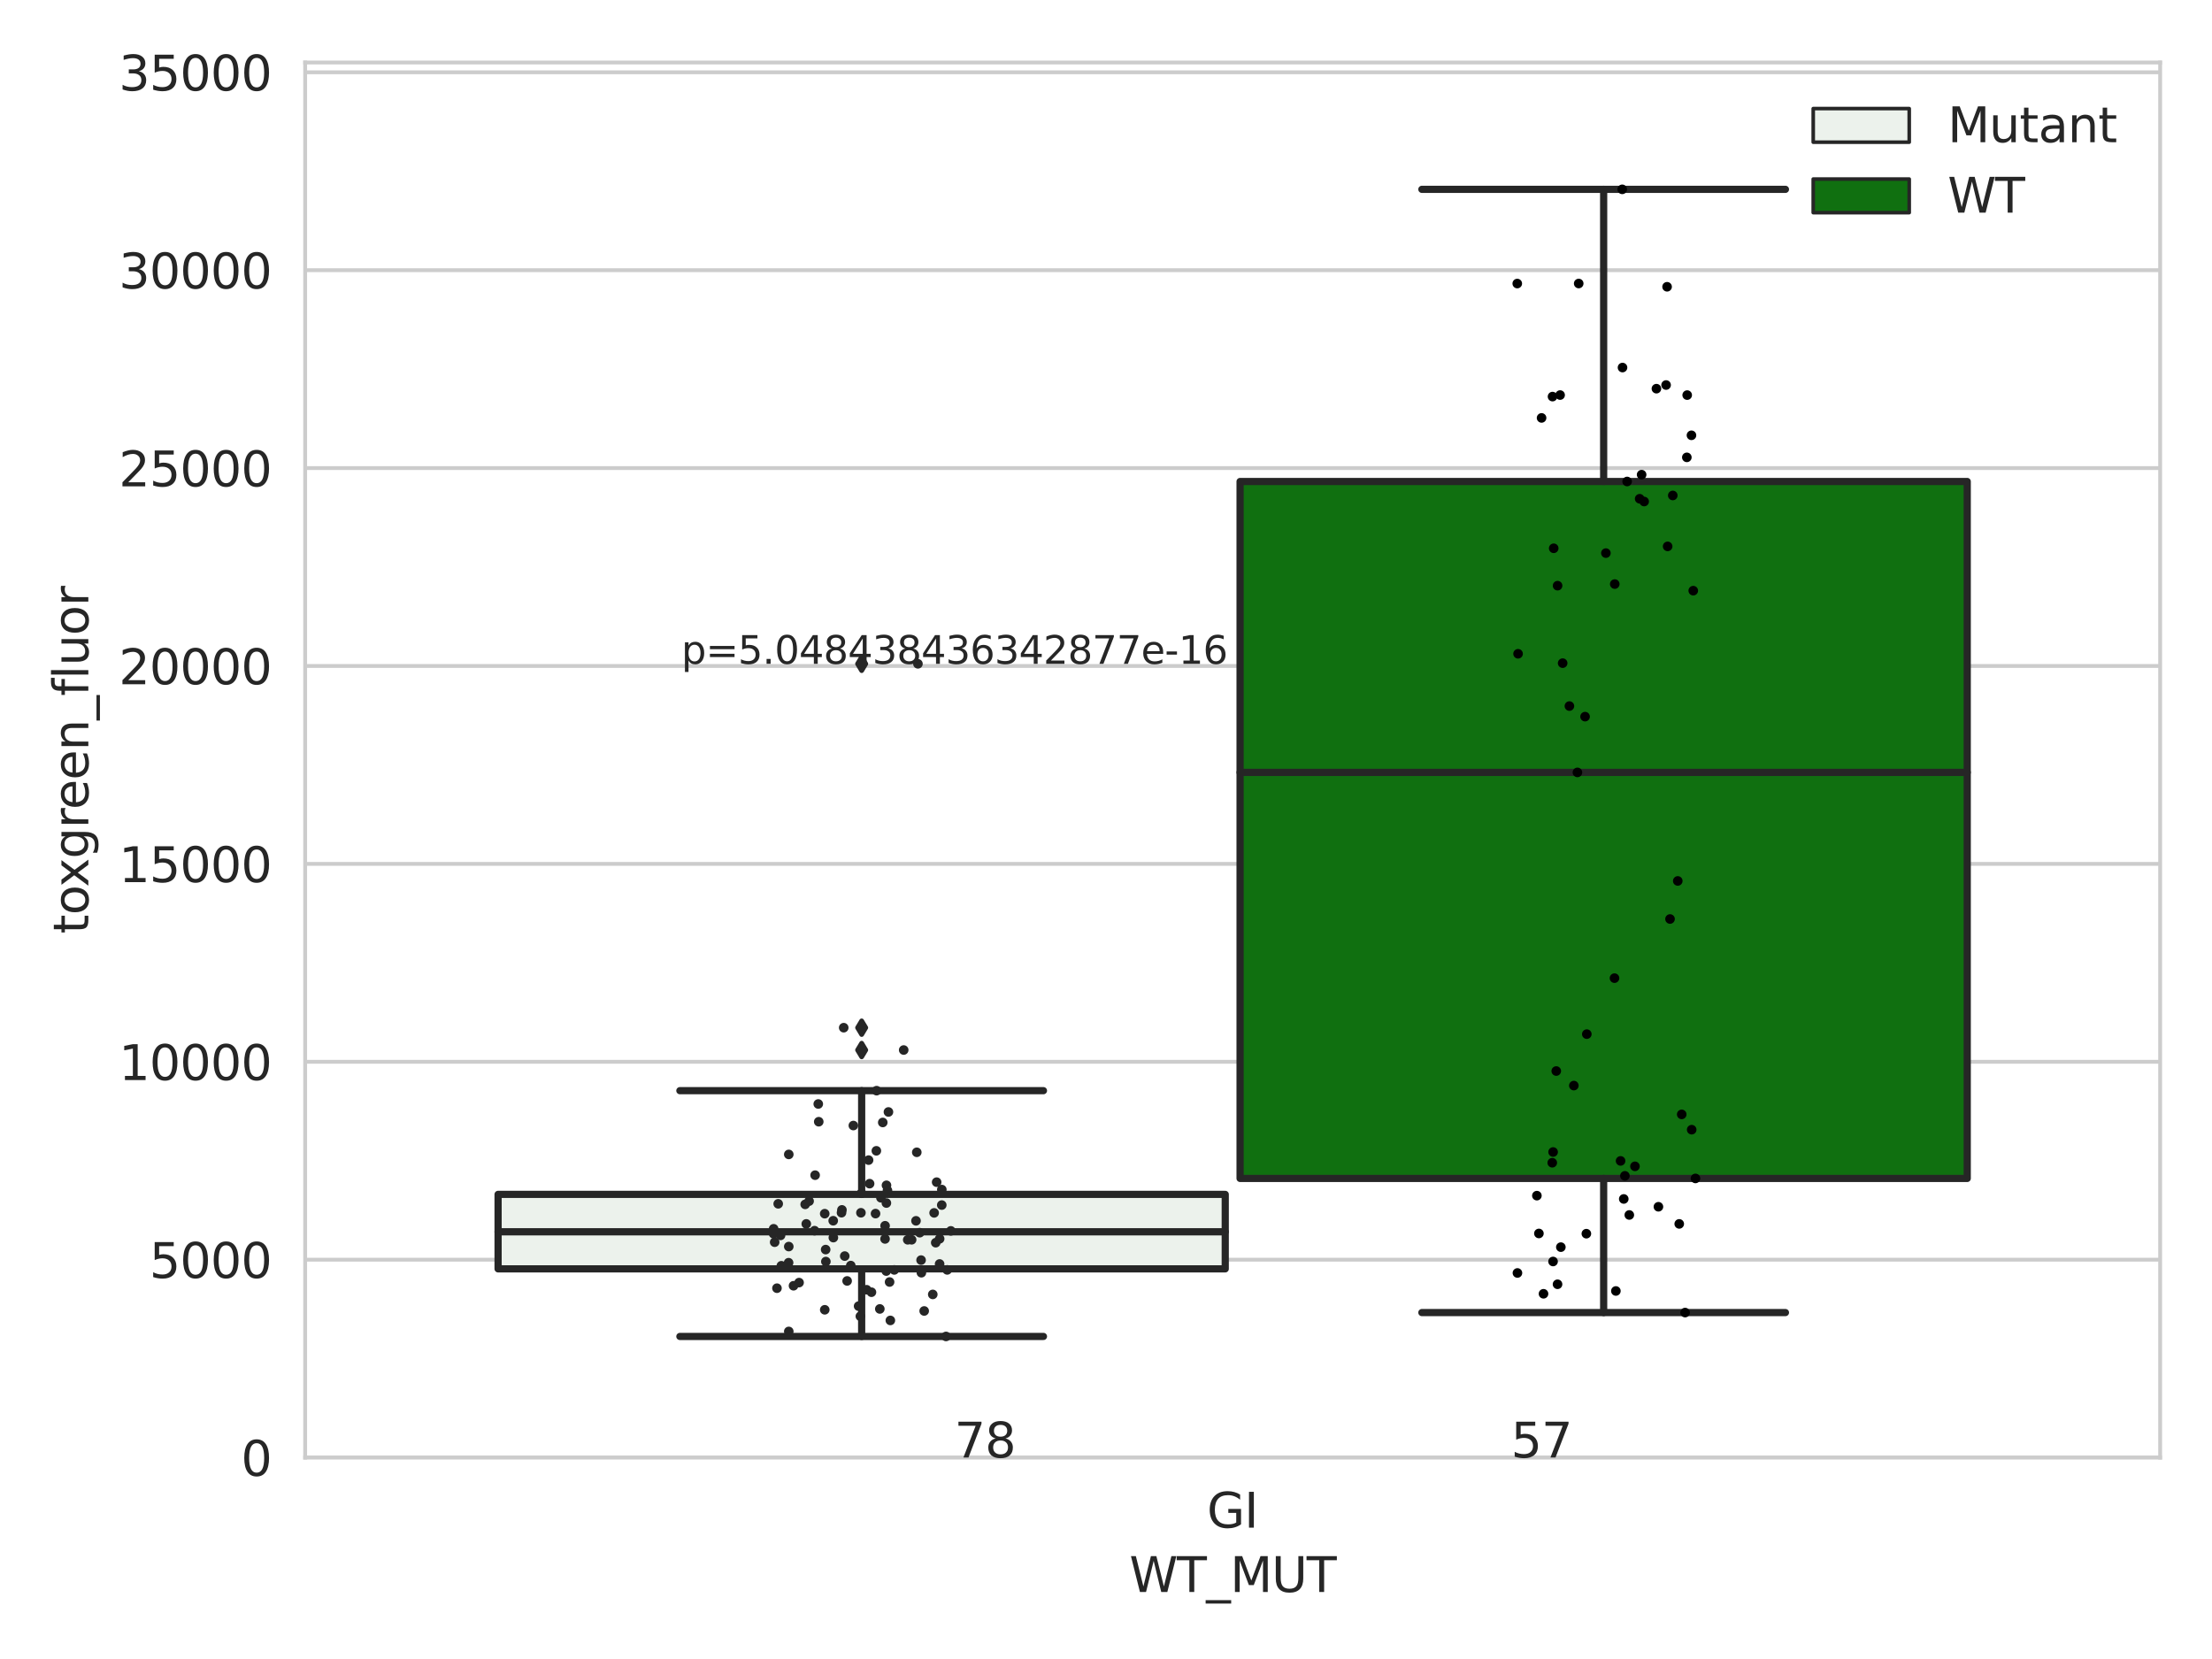 <?xml version="1.0" encoding="utf-8" standalone="no"?>
<!DOCTYPE svg PUBLIC "-//W3C//DTD SVG 1.1//EN"
  "http://www.w3.org/Graphics/SVG/1.1/DTD/svg11.dtd">
<svg xmlns:xlink="http://www.w3.org/1999/xlink" width="460.8pt" height="345.6pt" viewBox="0 0 460.8 345.6" xmlns="http://www.w3.org/2000/svg" version="1.1">
 <defs>
  <style type="text/css">*{stroke-linejoin: round; stroke-linecap: butt}</style>
 </defs>
 <g id="figure_1">
  <g id="patch_1">
   <path d="M 0 345.6 
L 460.8 345.6 
L 460.8 0 
L 0 0 
z
" style="fill: #ffffff"/>
  </g>
  <g id="axes_1">
   <g id="patch_2">
    <path d="M 63.571 303.64 
L 450 303.64 
L 450 13.022 
L 63.571 13.022 
z
" style="fill: #ffffff"/>
   </g>
   <g id="matplotlib.axis_1">
    <g id="xtick_1">
     <g id="text_1">
      <!-- GI -->
      <g style="fill: #262626" transform="translate(251.436 318.238)scale(0.1 -0.1)">
       <defs>
        <path id="DejaVuSans-47" d="M 3809 666 
L 3809 1919 
L 2778 1919 
L 2778 2438 
L 4434 2438 
L 4434 434 
Q 4069 175 3628 42 
Q 3188 -91 2688 -91 
Q 1594 -91 976 548 
Q 359 1188 359 2328 
Q 359 3472 976 4111 
Q 1594 4750 2688 4750 
Q 3144 4750 3555 4637 
Q 3966 4525 4313 4306 
L 4313 3634 
Q 3963 3931 3569 4081 
Q 3175 4231 2741 4231 
Q 1884 4231 1454 3753 
Q 1025 3275 1025 2328 
Q 1025 1384 1454 906 
Q 1884 428 2741 428 
Q 3075 428 3337 486 
Q 3600 544 3809 666 
z
" transform="scale(0.016)"/>
        <path id="DejaVuSans-49" d="M 628 4666 
L 1259 4666 
L 1259 0 
L 628 0 
L 628 4666 
z
" transform="scale(0.016)"/>
       </defs>
       <use xlink:href="#DejaVuSans-47"/>
       <use xlink:href="#DejaVuSans-49" x="77.49"/>
      </g>
     </g>
    </g>
    <g id="text_2">
     <!-- WT_MUT -->
     <g style="fill: #262626" transform="translate(235.261 331.638)scale(0.1 -0.1)">
      <defs>
       <path id="DejaVuSans-57" d="M 213 4666 
L 850 4666 
L 1831 722 
L 2809 4666 
L 3519 4666 
L 4500 722 
L 5478 4666 
L 6119 4666 
L 4947 0 
L 4153 0 
L 3169 4050 
L 2175 0 
L 1381 0 
L 213 4666 
z
" transform="scale(0.016)"/>
       <path id="DejaVuSans-54" d="M -19 4666 
L 3928 4666 
L 3928 4134 
L 2272 4134 
L 2272 0 
L 1638 0 
L 1638 4134 
L -19 4134 
L -19 4666 
z
" transform="scale(0.016)"/>
       <path id="DejaVuSans-5f" d="M 3263 -1063 
L 3263 -1509 
L -63 -1509 
L -63 -1063 
L 3263 -1063 
z
" transform="scale(0.016)"/>
       <path id="DejaVuSans-4d" d="M 628 4666 
L 1569 4666 
L 2759 1491 
L 3956 4666 
L 4897 4666 
L 4897 0 
L 4281 0 
L 4281 4097 
L 3078 897 
L 2444 897 
L 1241 4097 
L 1241 0 
L 628 0 
L 628 4666 
z
" transform="scale(0.016)"/>
       <path id="DejaVuSans-55" d="M 556 4666 
L 1191 4666 
L 1191 1831 
Q 1191 1081 1462 751 
Q 1734 422 2344 422 
Q 2950 422 3222 751 
Q 3494 1081 3494 1831 
L 3494 4666 
L 4128 4666 
L 4128 1753 
Q 4128 841 3676 375 
Q 3225 -91 2344 -91 
Q 1459 -91 1007 375 
Q 556 841 556 1753 
L 556 4666 
z
" transform="scale(0.016)"/>
      </defs>
      <use xlink:href="#DejaVuSans-57"/>
      <use xlink:href="#DejaVuSans-54" x="98.877"/>
      <use xlink:href="#DejaVuSans-5f" x="159.961"/>
      <use xlink:href="#DejaVuSans-4d" x="209.961"/>
      <use xlink:href="#DejaVuSans-55" x="296.24"/>
      <use xlink:href="#DejaVuSans-54" x="369.434"/>
     </g>
    </g>
   </g>
   <g id="matplotlib.axis_2">
    <g id="ytick_1">
     <g id="line2d_1">
      <path d="M 63.571 303.64 
L 450 303.64 
" clip-path="url(#p4b53d59ae8)" style="fill: none; stroke: #cccccc; stroke-width: 0.8; stroke-linecap: round"/>
     </g>
     <g id="text_3">
      <!-- 0 -->
      <g style="fill: #262626" transform="translate(50.209 307.439)scale(0.1 -0.1)">
       <defs>
        <path id="DejaVuSans-30" d="M 2034 4250 
Q 1547 4250 1301 3770 
Q 1056 3291 1056 2328 
Q 1056 1369 1301 889 
Q 1547 409 2034 409 
Q 2525 409 2770 889 
Q 3016 1369 3016 2328 
Q 3016 3291 2770 3770 
Q 2525 4250 2034 4250 
z
M 2034 4750 
Q 2819 4750 3233 4129 
Q 3647 3509 3647 2328 
Q 3647 1150 3233 529 
Q 2819 -91 2034 -91 
Q 1250 -91 836 529 
Q 422 1150 422 2328 
Q 422 3509 836 4129 
Q 1250 4750 2034 4750 
z
" transform="scale(0.016)"/>
       </defs>
       <use xlink:href="#DejaVuSans-30"/>
      </g>
     </g>
    </g>
    <g id="ytick_2">
     <g id="line2d_2">
      <path d="M 63.571 262.414 
L 450 262.414 
" clip-path="url(#p4b53d59ae8)" style="fill: none; stroke: #cccccc; stroke-width: 0.8; stroke-linecap: round"/>
     </g>
     <g id="text_4">
      <!-- 5000 -->
      <g style="fill: #262626" transform="translate(31.121 266.214)scale(0.1 -0.1)">
       <defs>
        <path id="DejaVuSans-35" d="M 691 4666 
L 3169 4666 
L 3169 4134 
L 1269 4134 
L 1269 2991 
Q 1406 3038 1543 3061 
Q 1681 3084 1819 3084 
Q 2600 3084 3056 2656 
Q 3513 2228 3513 1497 
Q 3513 744 3044 326 
Q 2575 -91 1722 -91 
Q 1428 -91 1123 -41 
Q 819 9 494 109 
L 494 744 
Q 775 591 1075 516 
Q 1375 441 1709 441 
Q 2250 441 2565 725 
Q 2881 1009 2881 1497 
Q 2881 1984 2565 2268 
Q 2250 2553 1709 2553 
Q 1456 2553 1204 2497 
Q 953 2441 691 2322 
L 691 4666 
z
" transform="scale(0.016)"/>
       </defs>
       <use xlink:href="#DejaVuSans-35"/>
       <use xlink:href="#DejaVuSans-30" x="63.623"/>
       <use xlink:href="#DejaVuSans-30" x="127.246"/>
       <use xlink:href="#DejaVuSans-30" x="190.869"/>
      </g>
     </g>
    </g>
    <g id="ytick_3">
     <g id="line2d_3">
      <path d="M 63.571 221.189 
L 450 221.189 
" clip-path="url(#p4b53d59ae8)" style="fill: none; stroke: #cccccc; stroke-width: 0.8; stroke-linecap: round"/>
     </g>
     <g id="text_5">
      <!-- 10000 -->
      <g style="fill: #262626" transform="translate(24.759 224.988)scale(0.1 -0.1)">
       <defs>
        <path id="DejaVuSans-31" d="M 794 531 
L 1825 531 
L 1825 4091 
L 703 3866 
L 703 4441 
L 1819 4666 
L 2450 4666 
L 2450 531 
L 3481 531 
L 3481 0 
L 794 0 
L 794 531 
z
" transform="scale(0.016)"/>
       </defs>
       <use xlink:href="#DejaVuSans-31"/>
       <use xlink:href="#DejaVuSans-30" x="63.623"/>
       <use xlink:href="#DejaVuSans-30" x="127.246"/>
       <use xlink:href="#DejaVuSans-30" x="190.869"/>
       <use xlink:href="#DejaVuSans-30" x="254.492"/>
      </g>
     </g>
    </g>
    <g id="ytick_4">
     <g id="line2d_4">
      <path d="M 63.571 179.963 
L 450 179.963 
" clip-path="url(#p4b53d59ae8)" style="fill: none; stroke: #cccccc; stroke-width: 0.8; stroke-linecap: round"/>
     </g>
     <g id="text_6">
      <!-- 15000 -->
      <g style="fill: #262626" transform="translate(24.759 183.762)scale(0.1 -0.1)">
       <use xlink:href="#DejaVuSans-31"/>
       <use xlink:href="#DejaVuSans-35" x="63.623"/>
       <use xlink:href="#DejaVuSans-30" x="127.246"/>
       <use xlink:href="#DejaVuSans-30" x="190.869"/>
       <use xlink:href="#DejaVuSans-30" x="254.492"/>
      </g>
     </g>
    </g>
    <g id="ytick_5">
     <g id="line2d_5">
      <path d="M 63.571 138.738 
L 450 138.738 
" clip-path="url(#p4b53d59ae8)" style="fill: none; stroke: #cccccc; stroke-width: 0.8; stroke-linecap: round"/>
     </g>
     <g id="text_7">
      <!-- 20000 -->
      <g style="fill: #262626" transform="translate(24.759 142.537)scale(0.1 -0.1)">
       <defs>
        <path id="DejaVuSans-32" d="M 1228 531 
L 3431 531 
L 3431 0 
L 469 0 
L 469 531 
Q 828 903 1448 1529 
Q 2069 2156 2228 2338 
Q 2531 2678 2651 2914 
Q 2772 3150 2772 3378 
Q 2772 3750 2511 3984 
Q 2250 4219 1831 4219 
Q 1534 4219 1204 4116 
Q 875 4013 500 3803 
L 500 4441 
Q 881 4594 1212 4672 
Q 1544 4750 1819 4750 
Q 2544 4750 2975 4387 
Q 3406 4025 3406 3419 
Q 3406 3131 3298 2873 
Q 3191 2616 2906 2266 
Q 2828 2175 2409 1742 
Q 1991 1309 1228 531 
z
" transform="scale(0.016)"/>
       </defs>
       <use xlink:href="#DejaVuSans-32"/>
       <use xlink:href="#DejaVuSans-30" x="63.623"/>
       <use xlink:href="#DejaVuSans-30" x="127.246"/>
       <use xlink:href="#DejaVuSans-30" x="190.869"/>
       <use xlink:href="#DejaVuSans-30" x="254.492"/>
      </g>
     </g>
    </g>
    <g id="ytick_6">
     <g id="line2d_6">
      <path d="M 63.571 97.512 
L 450 97.512 
" clip-path="url(#p4b53d59ae8)" style="fill: none; stroke: #cccccc; stroke-width: 0.8; stroke-linecap: round"/>
     </g>
     <g id="text_8">
      <!-- 25000 -->
      <g style="fill: #262626" transform="translate(24.759 101.311)scale(0.1 -0.1)">
       <use xlink:href="#DejaVuSans-32"/>
       <use xlink:href="#DejaVuSans-35" x="63.623"/>
       <use xlink:href="#DejaVuSans-30" x="127.246"/>
       <use xlink:href="#DejaVuSans-30" x="190.869"/>
       <use xlink:href="#DejaVuSans-30" x="254.492"/>
      </g>
     </g>
    </g>
    <g id="ytick_7">
     <g id="line2d_7">
      <path d="M 63.571 56.286 
L 450 56.286 
" clip-path="url(#p4b53d59ae8)" style="fill: none; stroke: #cccccc; stroke-width: 0.8; stroke-linecap: round"/>
     </g>
     <g id="text_9">
      <!-- 30000 -->
      <g style="fill: #262626" transform="translate(24.759 60.085)scale(0.1 -0.1)">
       <defs>
        <path id="DejaVuSans-33" d="M 2597 2516 
Q 3050 2419 3304 2112 
Q 3559 1806 3559 1356 
Q 3559 666 3084 287 
Q 2609 -91 1734 -91 
Q 1441 -91 1130 -33 
Q 819 25 488 141 
L 488 750 
Q 750 597 1062 519 
Q 1375 441 1716 441 
Q 2309 441 2620 675 
Q 2931 909 2931 1356 
Q 2931 1769 2642 2001 
Q 2353 2234 1838 2234 
L 1294 2234 
L 1294 2753 
L 1863 2753 
Q 2328 2753 2575 2939 
Q 2822 3125 2822 3475 
Q 2822 3834 2567 4026 
Q 2313 4219 1838 4219 
Q 1578 4219 1281 4162 
Q 984 4106 628 3988 
L 628 4550 
Q 988 4650 1302 4700 
Q 1616 4750 1894 4750 
Q 2613 4750 3031 4423 
Q 3450 4097 3450 3541 
Q 3450 3153 3228 2886 
Q 3006 2619 2597 2516 
z
" transform="scale(0.016)"/>
       </defs>
       <use xlink:href="#DejaVuSans-33"/>
       <use xlink:href="#DejaVuSans-30" x="63.623"/>
       <use xlink:href="#DejaVuSans-30" x="127.246"/>
       <use xlink:href="#DejaVuSans-30" x="190.869"/>
       <use xlink:href="#DejaVuSans-30" x="254.492"/>
      </g>
     </g>
    </g>
    <g id="ytick_8">
     <g id="line2d_8">
      <path d="M 63.571 15.061 
L 450 15.061 
" clip-path="url(#p4b53d59ae8)" style="fill: none; stroke: #cccccc; stroke-width: 0.8; stroke-linecap: round"/>
     </g>
     <g id="text_10">
      <!-- 35000 -->
      <g style="fill: #262626" transform="translate(24.759 18.86)scale(0.1 -0.1)">
       <use xlink:href="#DejaVuSans-33"/>
       <use xlink:href="#DejaVuSans-35" x="63.623"/>
       <use xlink:href="#DejaVuSans-30" x="127.246"/>
       <use xlink:href="#DejaVuSans-30" x="190.869"/>
       <use xlink:href="#DejaVuSans-30" x="254.492"/>
      </g>
     </g>
    </g>
    <g id="text_11">
     <!-- toxgreen_fluor -->
     <g style="fill: #262626" transform="translate(18.401 194.526)rotate(-90)scale(0.1 -0.1)">
      <defs>
       <path id="DejaVuSans-74" d="M 1172 4494 
L 1172 3500 
L 2356 3500 
L 2356 3053 
L 1172 3053 
L 1172 1153 
Q 1172 725 1289 603 
Q 1406 481 1766 481 
L 2356 481 
L 2356 0 
L 1766 0 
Q 1100 0 847 248 
Q 594 497 594 1153 
L 594 3053 
L 172 3053 
L 172 3500 
L 594 3500 
L 594 4494 
L 1172 4494 
z
" transform="scale(0.016)"/>
       <path id="DejaVuSans-6f" d="M 1959 3097 
Q 1497 3097 1228 2736 
Q 959 2375 959 1747 
Q 959 1119 1226 758 
Q 1494 397 1959 397 
Q 2419 397 2687 759 
Q 2956 1122 2956 1747 
Q 2956 2369 2687 2733 
Q 2419 3097 1959 3097 
z
M 1959 3584 
Q 2709 3584 3137 3096 
Q 3566 2609 3566 1747 
Q 3566 888 3137 398 
Q 2709 -91 1959 -91 
Q 1206 -91 779 398 
Q 353 888 353 1747 
Q 353 2609 779 3096 
Q 1206 3584 1959 3584 
z
" transform="scale(0.016)"/>
       <path id="DejaVuSans-78" d="M 3513 3500 
L 2247 1797 
L 3578 0 
L 2900 0 
L 1881 1375 
L 863 0 
L 184 0 
L 1544 1831 
L 300 3500 
L 978 3500 
L 1906 2253 
L 2834 3500 
L 3513 3500 
z
" transform="scale(0.016)"/>
       <path id="DejaVuSans-67" d="M 2906 1791 
Q 2906 2416 2648 2759 
Q 2391 3103 1925 3103 
Q 1463 3103 1205 2759 
Q 947 2416 947 1791 
Q 947 1169 1205 825 
Q 1463 481 1925 481 
Q 2391 481 2648 825 
Q 2906 1169 2906 1791 
z
M 3481 434 
Q 3481 -459 3084 -895 
Q 2688 -1331 1869 -1331 
Q 1566 -1331 1297 -1286 
Q 1028 -1241 775 -1147 
L 775 -588 
Q 1028 -725 1275 -790 
Q 1522 -856 1778 -856 
Q 2344 -856 2625 -561 
Q 2906 -266 2906 331 
L 2906 616 
Q 2728 306 2450 153 
Q 2172 0 1784 0 
Q 1141 0 747 490 
Q 353 981 353 1791 
Q 353 2603 747 3093 
Q 1141 3584 1784 3584 
Q 2172 3584 2450 3431 
Q 2728 3278 2906 2969 
L 2906 3500 
L 3481 3500 
L 3481 434 
z
" transform="scale(0.016)"/>
       <path id="DejaVuSans-72" d="M 2631 2963 
Q 2534 3019 2420 3045 
Q 2306 3072 2169 3072 
Q 1681 3072 1420 2755 
Q 1159 2438 1159 1844 
L 1159 0 
L 581 0 
L 581 3500 
L 1159 3500 
L 1159 2956 
Q 1341 3275 1631 3429 
Q 1922 3584 2338 3584 
Q 2397 3584 2469 3576 
Q 2541 3569 2628 3553 
L 2631 2963 
z
" transform="scale(0.016)"/>
       <path id="DejaVuSans-65" d="M 3597 1894 
L 3597 1613 
L 953 1613 
Q 991 1019 1311 708 
Q 1631 397 2203 397 
Q 2534 397 2845 478 
Q 3156 559 3463 722 
L 3463 178 
Q 3153 47 2828 -22 
Q 2503 -91 2169 -91 
Q 1331 -91 842 396 
Q 353 884 353 1716 
Q 353 2575 817 3079 
Q 1281 3584 2069 3584 
Q 2775 3584 3186 3129 
Q 3597 2675 3597 1894 
z
M 3022 2063 
Q 3016 2534 2758 2815 
Q 2500 3097 2075 3097 
Q 1594 3097 1305 2825 
Q 1016 2553 972 2059 
L 3022 2063 
z
" transform="scale(0.016)"/>
       <path id="DejaVuSans-6e" d="M 3513 2113 
L 3513 0 
L 2938 0 
L 2938 2094 
Q 2938 2591 2744 2837 
Q 2550 3084 2163 3084 
Q 1697 3084 1428 2787 
Q 1159 2491 1159 1978 
L 1159 0 
L 581 0 
L 581 3500 
L 1159 3500 
L 1159 2956 
Q 1366 3272 1645 3428 
Q 1925 3584 2291 3584 
Q 2894 3584 3203 3211 
Q 3513 2838 3513 2113 
z
" transform="scale(0.016)"/>
       <path id="DejaVuSans-66" d="M 2375 4863 
L 2375 4384 
L 1825 4384 
Q 1516 4384 1395 4259 
Q 1275 4134 1275 3809 
L 1275 3500 
L 2222 3500 
L 2222 3053 
L 1275 3053 
L 1275 0 
L 697 0 
L 697 3053 
L 147 3053 
L 147 3500 
L 697 3500 
L 697 3744 
Q 697 4328 969 4595 
Q 1241 4863 1831 4863 
L 2375 4863 
z
" transform="scale(0.016)"/>
       <path id="DejaVuSans-6c" d="M 603 4863 
L 1178 4863 
L 1178 0 
L 603 0 
L 603 4863 
z
" transform="scale(0.016)"/>
       <path id="DejaVuSans-75" d="M 544 1381 
L 544 3500 
L 1119 3500 
L 1119 1403 
Q 1119 906 1312 657 
Q 1506 409 1894 409 
Q 2359 409 2629 706 
Q 2900 1003 2900 1516 
L 2900 3500 
L 3475 3500 
L 3475 0 
L 2900 0 
L 2900 538 
Q 2691 219 2414 64 
Q 2138 -91 1772 -91 
Q 1169 -91 856 284 
Q 544 659 544 1381 
z
M 1991 3584 
L 1991 3584 
z
" transform="scale(0.016)"/>
      </defs>
      <use xlink:href="#DejaVuSans-74"/>
      <use xlink:href="#DejaVuSans-6f" x="39.209"/>
      <use xlink:href="#DejaVuSans-78" x="97.266"/>
      <use xlink:href="#DejaVuSans-67" x="156.445"/>
      <use xlink:href="#DejaVuSans-72" x="219.922"/>
      <use xlink:href="#DejaVuSans-65" x="258.785"/>
      <use xlink:href="#DejaVuSans-65" x="320.309"/>
      <use xlink:href="#DejaVuSans-6e" x="381.832"/>
      <use xlink:href="#DejaVuSans-5f" x="445.211"/>
      <use xlink:href="#DejaVuSans-66" x="495.211"/>
      <use xlink:href="#DejaVuSans-6c" x="530.416"/>
      <use xlink:href="#DejaVuSans-75" x="558.199"/>
      <use xlink:href="#DejaVuSans-6f" x="621.578"/>
      <use xlink:href="#DejaVuSans-72" x="682.76"/>
     </g>
    </g>
   </g>
   <g id="patch_3">
    <path d="M 103.76 264.325 
L 255.24 264.325 
L 255.24 248.811 
L 103.76 248.811 
L 103.76 264.325 
z
" clip-path="url(#p4b53d59ae8)" style="fill: #ecf2ec; stroke: #262626; stroke-width: 1.5; stroke-linejoin: miter"/>
   </g>
   <g id="patch_4">
    <path d="M 258.331 245.489 
L 409.811 245.489 
L 409.811 100.302 
L 258.331 100.302 
L 258.331 245.489 
z
" clip-path="url(#p4b53d59ae8)" style="fill: #107010; stroke: #262626; stroke-width: 1.5; stroke-linejoin: miter"/>
   </g>
   <g id="patch_5">
    <path d="M 256.786 303.64 
L 256.786 303.64 
L 256.786 303.64 
L 256.786 303.64 
z
" clip-path="url(#p4b53d59ae8)" style="fill: #ecf2ec; stroke: #262626; stroke-width: 0.75; stroke-linejoin: miter"/>
   </g>
   <g id="patch_6">
    <path d="M 256.786 303.64 
L 256.786 303.64 
L 256.786 303.64 
L 256.786 303.64 
z
" clip-path="url(#p4b53d59ae8)" style="fill: #107010; stroke: #262626; stroke-width: 0.75; stroke-linejoin: miter"/>
   </g>
   <g id="PathCollection_1"/>
   <g id="PathCollection_2"/>
   <g id="line2d_9">
    <path d="M 179.5 264.325 
L 179.5 278.405 
" clip-path="url(#p4b53d59ae8)" style="fill: none; stroke: #262626; stroke-width: 1.5; stroke-linecap: round"/>
   </g>
   <g id="line2d_10">
    <path d="M 179.5 248.811 
L 179.5 227.207 
" clip-path="url(#p4b53d59ae8)" style="fill: none; stroke: #262626; stroke-width: 1.5; stroke-linecap: round"/>
   </g>
   <g id="line2d_11">
    <path d="M 141.63 278.405 
L 217.37 278.405 
" clip-path="url(#p4b53d59ae8)" style="fill: none; stroke: #262626; stroke-width: 1.5; stroke-linecap: round"/>
   </g>
   <g id="line2d_12">
    <path d="M 141.63 227.207 
L 217.37 227.207 
" clip-path="url(#p4b53d59ae8)" style="fill: none; stroke: #262626; stroke-width: 1.5; stroke-linecap: round"/>
   </g>
   <g id="line2d_13">
    <defs>
     <path id="m60711e1ee6" d="M -0 1.414 
L 0.849 0 
L 0 -1.414 
L -0.849 -0 
z
" style="stroke: #262626; stroke-linejoin: miter"/>
    </defs>
    <g clip-path="url(#p4b53d59ae8)">
     <use xlink:href="#m60711e1ee6" x="179.5" y="214.086" style="fill: #262626; stroke: #262626; stroke-linejoin: miter"/>
     <use xlink:href="#m60711e1ee6" x="179.5" y="138.283" style="fill: #262626; stroke: #262626; stroke-linejoin: miter"/>
     <use xlink:href="#m60711e1ee6" x="179.5" y="218.739" style="fill: #262626; stroke: #262626; stroke-linejoin: miter"/>
    </g>
   </g>
   <g id="line2d_14">
    <path d="M 334.071 245.489 
L 334.071 273.432 
" clip-path="url(#p4b53d59ae8)" style="fill: none; stroke: #262626; stroke-width: 1.5; stroke-linecap: round"/>
   </g>
   <g id="line2d_15">
    <path d="M 334.071 100.302 
L 334.071 39.442 
" clip-path="url(#p4b53d59ae8)" style="fill: none; stroke: #262626; stroke-width: 1.5; stroke-linecap: round"/>
   </g>
   <g id="line2d_16">
    <path d="M 296.201 273.432 
L 371.941 273.432 
" clip-path="url(#p4b53d59ae8)" style="fill: none; stroke: #262626; stroke-width: 1.5; stroke-linecap: round"/>
   </g>
   <g id="line2d_17">
    <path d="M 296.201 39.442 
L 371.941 39.442 
" clip-path="url(#p4b53d59ae8)" style="fill: none; stroke: #262626; stroke-width: 1.5; stroke-linecap: round"/>
   </g>
   <g id="line2d_18"/>
   <g id="line2d_19">
    <path d="M 103.76 256.604 
L 255.24 256.604 
" clip-path="url(#p4b53d59ae8)" style="fill: none; stroke: #262626; stroke-width: 1.5; stroke-linecap: round"/>
   </g>
   <g id="line2d_20">
    <path d="M 258.331 160.905 
L 409.811 160.905 
" clip-path="url(#p4b53d59ae8)" style="fill: none; stroke: #262626; stroke-width: 1.5; stroke-linecap: round"/>
   </g>
   <g id="patch_7">
    <path d="M 63.571 303.64 
L 63.571 13.022 
" style="fill: none; stroke: #cccccc; stroke-width: 0.8; stroke-linejoin: miter; stroke-linecap: square"/>
   </g>
   <g id="patch_8">
    <path d="M 450 303.64 
L 450 13.022 
" style="fill: none; stroke: #cccccc; stroke-width: 0.8; stroke-linejoin: miter; stroke-linecap: square"/>
   </g>
   <g id="patch_9">
    <path d="M 63.571 303.64 
L 450 303.64 
" style="fill: none; stroke: #cccccc; stroke-width: 0.8; stroke-linejoin: miter; stroke-linecap: square"/>
   </g>
   <g id="patch_10">
    <path d="M 63.571 13.022 
L 450 13.022 
" style="fill: none; stroke: #cccccc; stroke-width: 0.8; stroke-linejoin: miter; stroke-linecap: square"/>
   </g>
   <g id="PathCollection_3">
    <defs>
     <path id="C0_0_f17727a229" d="M 0 1 
C 0.265 1 0.52 0.895 0.707 0.707 
C 0.895 0.52 1 0.265 1 -0 
C 1 -0.265 0.895 -0.52 0.707 -0.707 
C 0.52 -0.895 0.265 -1 0 -1 
C -0.265 -1 -0.52 -0.895 -0.707 -0.707 
C -0.895 -0.52 -1 -0.265 -1 0 
C -1 0.265 -0.895 0.52 -0.707 0.707 
C -0.52 0.895 -0.265 1 0 1 
z
"/>
    </defs>
    <g clip-path="url(#p4b53d59ae8)">
     <use xlink:href="#C0_0_f17727a229" x="189.91" y="258.269" style="fill: #262626"/>
    </g>
    <g clip-path="url(#p4b53d59ae8)">
     <use xlink:href="#C0_0_f17727a229" x="192.525" y="273.098" style="fill: #262626"/>
    </g>
    <g clip-path="url(#p4b53d59ae8)">
     <use xlink:href="#C0_0_f17727a229" x="164.317" y="240.487" style="fill: #262626"/>
    </g>
    <g clip-path="url(#p4b53d59ae8)">
     <use xlink:href="#C0_0_f17727a229" x="179.23" y="274.203" style="fill: #262626"/>
    </g>
    <g clip-path="url(#p4b53d59ae8)">
     <use xlink:href="#C0_0_f17727a229" x="182.612" y="227.207" style="fill: #262626"/>
    </g>
    <g clip-path="url(#p4b53d59ae8)">
     <use xlink:href="#C0_0_f17727a229" x="162.771" y="263.679" style="fill: #262626"/>
    </g>
    <g clip-path="url(#p4b53d59ae8)">
     <use xlink:href="#C0_0_f17727a229" x="164.279" y="263.044" style="fill: #262626"/>
    </g>
    <g clip-path="url(#p4b53d59ae8)">
     <use xlink:href="#C0_0_f17727a229" x="185.477" y="275.068" style="fill: #262626"/>
    </g>
    <g clip-path="url(#p4b53d59ae8)">
     <use xlink:href="#C0_0_f17727a229" x="171.805" y="252.833" style="fill: #262626"/>
    </g>
    <g clip-path="url(#p4b53d59ae8)">
     <use xlink:href="#C0_0_f17727a229" x="175.39" y="252.042" style="fill: #262626"/>
    </g>
    <g clip-path="url(#p4b53d59ae8)">
     <use xlink:href="#C0_0_f17727a229" x="191.877" y="262.502" style="fill: #262626"/>
    </g>
    <g clip-path="url(#p4b53d59ae8)">
     <use xlink:href="#C0_0_f17727a229" x="161.379" y="258.771" style="fill: #262626"/>
    </g>
    <g clip-path="url(#p4b53d59ae8)">
     <use xlink:href="#C0_0_f17727a229" x="164.316" y="259.682" style="fill: #262626"/>
    </g>
    <g clip-path="url(#p4b53d59ae8)">
     <use xlink:href="#C0_0_f17727a229" x="161.149" y="257.01" style="fill: #262626"/>
    </g>
    <g clip-path="url(#p4b53d59ae8)">
     <use xlink:href="#C0_0_f17727a229" x="190.822" y="254.319" style="fill: #262626"/>
    </g>
    <g clip-path="url(#p4b53d59ae8)">
     <use xlink:href="#C0_0_f17727a229" x="191.601" y="256.793" style="fill: #262626"/>
    </g>
    <g clip-path="url(#p4b53d59ae8)">
     <use xlink:href="#C0_0_f17727a229" x="182.39" y="252.816" style="fill: #262626"/>
    </g>
    <g clip-path="url(#p4b53d59ae8)">
     <use xlink:href="#C0_0_f17727a229" x="194.931" y="258.875" style="fill: #262626"/>
    </g>
    <g clip-path="url(#p4b53d59ae8)">
     <use xlink:href="#C0_0_f17727a229" x="183.513" y="249.515" style="fill: #262626"/>
    </g>
    <g clip-path="url(#p4b53d59ae8)">
     <use xlink:href="#C0_0_f17727a229" x="185.08" y="231.641" style="fill: #262626"/>
    </g>
    <g clip-path="url(#p4b53d59ae8)">
     <use xlink:href="#C0_0_f17727a229" x="176.472" y="266.843" style="fill: #262626"/>
    </g>
    <g clip-path="url(#p4b53d59ae8)">
     <use xlink:href="#C0_0_f17727a229" x="172" y="260.31" style="fill: #262626"/>
    </g>
    <g clip-path="url(#p4b53d59ae8)">
     <use xlink:href="#C0_0_f17727a229" x="189.101" y="258.271" style="fill: #262626"/>
    </g>
    <g clip-path="url(#p4b53d59ae8)">
     <use xlink:href="#C0_0_f17727a229" x="180.536" y="268.678" style="fill: #262626"/>
    </g>
    <g clip-path="url(#p4b53d59ae8)">
     <use xlink:href="#C0_0_f17727a229" x="179.348" y="252.643" style="fill: #262626"/>
    </g>
    <g clip-path="url(#p4b53d59ae8)">
     <use xlink:href="#C0_0_f17727a229" x="183.283" y="272.676" style="fill: #262626"/>
    </g>
    <g clip-path="url(#p4b53d59ae8)">
     <use xlink:href="#C0_0_f17727a229" x="177.772" y="234.471" style="fill: #262626"/>
    </g>
    <g clip-path="url(#p4b53d59ae8)">
     <use xlink:href="#C0_0_f17727a229" x="167.733" y="250.892" style="fill: #262626"/>
    </g>
    <g clip-path="url(#p4b53d59ae8)">
     <use xlink:href="#C0_0_f17727a229" x="171.812" y="272.851" style="fill: #262626"/>
    </g>
    <g clip-path="url(#p4b53d59ae8)">
     <use xlink:href="#C0_0_f17727a229" x="167.964" y="254.959" style="fill: #262626"/>
    </g>
    <g clip-path="url(#p4b53d59ae8)">
     <use xlink:href="#C0_0_f17727a229" x="195.12" y="246.266" style="fill: #262626"/>
    </g>
    <g clip-path="url(#p4b53d59ae8)">
     <use xlink:href="#C0_0_f17727a229" x="177.233" y="263.641" style="fill: #262626"/>
    </g>
    <g clip-path="url(#p4b53d59ae8)">
     <use xlink:href="#C0_0_f17727a229" x="180.942" y="241.673" style="fill: #262626"/>
    </g>
    <g clip-path="url(#p4b53d59ae8)">
     <use xlink:href="#C0_0_f17727a229" x="161.855" y="268.354" style="fill: #262626"/>
    </g>
    <g clip-path="url(#p4b53d59ae8)">
     <use xlink:href="#C0_0_f17727a229" x="173.573" y="254.301" style="fill: #262626"/>
    </g>
    <g clip-path="url(#p4b53d59ae8)">
     <use xlink:href="#C0_0_f17727a229" x="181.539" y="269.191" style="fill: #262626"/>
    </g>
    <g clip-path="url(#p4b53d59ae8)">
     <use xlink:href="#C0_0_f17727a229" x="175.762" y="214.086" style="fill: #262626"/>
    </g>
    <g clip-path="url(#p4b53d59ae8)">
     <use xlink:href="#C0_0_f17727a229" x="186.291" y="264.546" style="fill: #262626"/>
    </g>
    <g clip-path="url(#p4b53d59ae8)">
     <use xlink:href="#C0_0_f17727a229" x="181.154" y="246.58" style="fill: #262626"/>
    </g>
    <g clip-path="url(#p4b53d59ae8)">
     <use xlink:href="#C0_0_f17727a229" x="175.975" y="261.665" style="fill: #262626"/>
    </g>
    <g clip-path="url(#p4b53d59ae8)">
     <use xlink:href="#C0_0_f17727a229" x="170.461" y="229.979" style="fill: #262626"/>
    </g>
    <g clip-path="url(#p4b53d59ae8)">
     <use xlink:href="#C0_0_f17727a229" x="198.074" y="256.415" style="fill: #262626"/>
    </g>
    <g clip-path="url(#p4b53d59ae8)">
     <use xlink:href="#C0_0_f17727a229" x="165.306" y="267.845" style="fill: #262626"/>
    </g>
    <g clip-path="url(#p4b53d59ae8)">
     <use xlink:href="#C0_0_f17727a229" x="169.687" y="256.371" style="fill: #262626"/>
    </g>
    <g clip-path="url(#p4b53d59ae8)">
     <use xlink:href="#C0_0_f17727a229" x="184.67" y="246.918" style="fill: #262626"/>
    </g>
    <g clip-path="url(#p4b53d59ae8)">
     <use xlink:href="#C0_0_f17727a229" x="195.737" y="263.309" style="fill: #262626"/>
    </g>
    <g clip-path="url(#p4b53d59ae8)">
     <use xlink:href="#C0_0_f17727a229" x="194.597" y="252.665" style="fill: #262626"/>
    </g>
    <g clip-path="url(#p4b53d59ae8)">
     <use xlink:href="#C0_0_f17727a229" x="184.372" y="258.093" style="fill: #262626"/>
    </g>
    <g clip-path="url(#p4b53d59ae8)">
     <use xlink:href="#C0_0_f17727a229" x="184.876" y="247.993" style="fill: #262626"/>
    </g>
    <g clip-path="url(#p4b53d59ae8)">
     <use xlink:href="#C0_0_f17727a229" x="197.322" y="264.541" style="fill: #262626"/>
    </g>
    <g clip-path="url(#p4b53d59ae8)">
     <use xlink:href="#C0_0_f17727a229" x="173.605" y="257.817" style="fill: #262626"/>
    </g>
    <g clip-path="url(#p4b53d59ae8)">
     <use xlink:href="#C0_0_f17727a229" x="179.455" y="248.577" style="fill: #262626"/>
    </g>
    <g clip-path="url(#p4b53d59ae8)">
     <use xlink:href="#C0_0_f17727a229" x="195.746" y="258.064" style="fill: #262626"/>
    </g>
    <g clip-path="url(#p4b53d59ae8)">
     <use xlink:href="#C0_0_f17727a229" x="194.314" y="269.65" style="fill: #262626"/>
    </g>
    <g clip-path="url(#p4b53d59ae8)">
     <use xlink:href="#C0_0_f17727a229" x="162.115" y="250.775" style="fill: #262626"/>
    </g>
    <g clip-path="url(#p4b53d59ae8)">
     <use xlink:href="#C0_0_f17727a229" x="183.895" y="233.83" style="fill: #262626"/>
    </g>
    <g clip-path="url(#p4b53d59ae8)">
     <use xlink:href="#C0_0_f17727a229" x="161.163" y="255.979" style="fill: #262626"/>
    </g>
    <g clip-path="url(#p4b53d59ae8)">
     <use xlink:href="#C0_0_f17727a229" x="185.318" y="267.067" style="fill: #262626"/>
    </g>
    <g clip-path="url(#p4b53d59ae8)">
     <use xlink:href="#C0_0_f17727a229" x="184.652" y="250.614" style="fill: #262626"/>
    </g>
    <g clip-path="url(#p4b53d59ae8)">
     <use xlink:href="#C0_0_f17727a229" x="191.945" y="265.13" style="fill: #262626"/>
    </g>
    <g clip-path="url(#p4b53d59ae8)">
     <use xlink:href="#C0_0_f17727a229" x="170.56" y="233.675" style="fill: #262626"/>
    </g>
    <g clip-path="url(#p4b53d59ae8)">
     <use xlink:href="#C0_0_f17727a229" x="184.379" y="255.349" style="fill: #262626"/>
    </g>
    <g clip-path="url(#p4b53d59ae8)">
     <use xlink:href="#C0_0_f17727a229" x="178.863" y="272.092" style="fill: #262626"/>
    </g>
    <g clip-path="url(#p4b53d59ae8)">
     <use xlink:href="#C0_0_f17727a229" x="191.223" y="138.283" style="fill: #262626"/>
    </g>
    <g clip-path="url(#p4b53d59ae8)">
     <use xlink:href="#C0_0_f17727a229" x="164.318" y="277.363" style="fill: #262626"/>
    </g>
    <g clip-path="url(#p4b53d59ae8)">
     <use xlink:href="#C0_0_f17727a229" x="175.303" y="252.628" style="fill: #262626"/>
    </g>
    <g clip-path="url(#p4b53d59ae8)">
     <use xlink:href="#C0_0_f17727a229" x="196.198" y="247.809" style="fill: #262626"/>
    </g>
    <g clip-path="url(#p4b53d59ae8)">
     <use xlink:href="#C0_0_f17727a229" x="162.606" y="257.354" style="fill: #262626"/>
    </g>
    <g clip-path="url(#p4b53d59ae8)">
     <use xlink:href="#C0_0_f17727a229" x="182.562" y="239.735" style="fill: #262626"/>
    </g>
    <g clip-path="url(#p4b53d59ae8)">
     <use xlink:href="#C0_0_f17727a229" x="169.804" y="244.81" style="fill: #262626"/>
    </g>
    <g clip-path="url(#p4b53d59ae8)">
     <use xlink:href="#C0_0_f17727a229" x="172.045" y="262.807" style="fill: #262626"/>
    </g>
    <g clip-path="url(#p4b53d59ae8)">
     <use xlink:href="#C0_0_f17727a229" x="184.626" y="264.782" style="fill: #262626"/>
    </g>
    <g clip-path="url(#p4b53d59ae8)">
     <use xlink:href="#C0_0_f17727a229" x="196.187" y="251.039" style="fill: #262626"/>
    </g>
    <g clip-path="url(#p4b53d59ae8)">
     <use xlink:href="#C0_0_f17727a229" x="188.256" y="218.739" style="fill: #262626"/>
    </g>
    <g clip-path="url(#p4b53d59ae8)">
     <use xlink:href="#C0_0_f17727a229" x="197.075" y="278.405" style="fill: #262626"/>
    </g>
    <g clip-path="url(#p4b53d59ae8)">
     <use xlink:href="#C0_0_f17727a229" x="190.982" y="240.044" style="fill: #262626"/>
    </g>
    <g clip-path="url(#p4b53d59ae8)">
     <use xlink:href="#C0_0_f17727a229" x="168.551" y="250.219" style="fill: #262626"/>
    </g>
    <g clip-path="url(#p4b53d59ae8)">
     <use xlink:href="#C0_0_f17727a229" x="166.461" y="267.188" style="fill: #262626"/>
    </g>
   </g>
   <g id="PathCollection_4">
    <defs>
     <path id="C1_0_0a2891b431" d="M 0 1 
C 0.265 1 0.52 0.895 0.707 0.707 
C 0.895 0.52 1 0.265 1 -0 
C 1 -0.265 0.895 -0.52 0.707 -0.707 
C 0.52 -0.895 0.265 -1 0 -1 
C -0.265 -1 -0.52 -0.895 -0.707 -0.707 
C -0.895 -0.52 -1 -0.265 -1 0 
C -1 0.265 -0.895 0.52 -0.707 0.707 
C -0.52 0.895 -0.265 1 0 1 
z
"/>
    </defs>
    <g clip-path="url(#p4b53d59ae8)">
     <use xlink:href="#C1_0_0a2891b431" x="348.469" y="103.214"/>
    </g>
    <g clip-path="url(#p4b53d59ae8)">
     <use xlink:href="#C1_0_0a2891b431" x="328.872" y="59.06"/>
    </g>
    <g clip-path="url(#p4b53d59ae8)">
     <use xlink:href="#C1_0_0a2891b431" x="351.472" y="82.305"/>
    </g>
    <g clip-path="url(#p4b53d59ae8)">
     <use xlink:href="#C1_0_0a2891b431" x="347.077" y="80.209"/>
    </g>
    <g clip-path="url(#p4b53d59ae8)">
     <use xlink:href="#C1_0_0a2891b431" x="352.363" y="90.681"/>
    </g>
    <g clip-path="url(#p4b53d59ae8)">
     <use xlink:href="#C1_0_0a2891b431" x="345.064" y="80.967"/>
    </g>
    <g clip-path="url(#p4b53d59ae8)">
     <use xlink:href="#C1_0_0a2891b431" x="338.959" y="100.302"/>
    </g>
    <g clip-path="url(#p4b53d59ae8)">
     <use xlink:href="#C1_0_0a2891b431" x="347.284" y="59.741"/>
    </g>
    <g clip-path="url(#p4b53d59ae8)">
     <use xlink:href="#C1_0_0a2891b431" x="334.538" y="115.22"/>
    </g>
    <g clip-path="url(#p4b53d59ae8)">
     <use xlink:href="#C1_0_0a2891b431" x="341.979" y="98.884"/>
    </g>
    <g clip-path="url(#p4b53d59ae8)">
     <use xlink:href="#C1_0_0a2891b431" x="338" y="76.568"/>
    </g>
    <g clip-path="url(#p4b53d59ae8)">
     <use xlink:href="#C1_0_0a2891b431" x="351.4" y="95.275"/>
    </g>
    <g clip-path="url(#p4b53d59ae8)">
     <use xlink:href="#C1_0_0a2891b431" x="323.666" y="114.218"/>
    </g>
    <g clip-path="url(#p4b53d59ae8)">
     <use xlink:href="#C1_0_0a2891b431" x="323.42" y="82.617"/>
    </g>
    <g clip-path="url(#p4b53d59ae8)">
     <use xlink:href="#C1_0_0a2891b431" x="337.597" y="241.838"/>
    </g>
    <g clip-path="url(#p4b53d59ae8)">
     <use xlink:href="#C1_0_0a2891b431" x="326.937" y="147.086"/>
    </g>
    <g clip-path="url(#p4b53d59ae8)">
     <use xlink:href="#C1_0_0a2891b431" x="337.942" y="39.442"/>
    </g>
    <g clip-path="url(#p4b53d59ae8)">
     <use xlink:href="#C1_0_0a2891b431" x="341.573" y="103.899"/>
    </g>
    <g clip-path="url(#p4b53d59ae8)">
     <use xlink:href="#C1_0_0a2891b431" x="336.383" y="121.671"/>
    </g>
    <g clip-path="url(#p4b53d59ae8)">
     <use xlink:href="#C1_0_0a2891b431" x="316.075" y="59.069"/>
    </g>
    <g clip-path="url(#p4b53d59ae8)">
     <use xlink:href="#C1_0_0a2891b431" x="324.998" y="82.297"/>
    </g>
    <g clip-path="url(#p4b53d59ae8)">
     <use xlink:href="#C1_0_0a2891b431" x="320.582" y="256.952"/>
    </g>
    <g clip-path="url(#p4b53d59ae8)">
     <use xlink:href="#C1_0_0a2891b431" x="352.737" y="123.047"/>
    </g>
    <g clip-path="url(#p4b53d59ae8)">
     <use xlink:href="#C1_0_0a2891b431" x="324.472" y="122.008"/>
    </g>
    <g clip-path="url(#p4b53d59ae8)">
     <use xlink:href="#C1_0_0a2891b431" x="347.4" y="113.822"/>
    </g>
    <g clip-path="url(#p4b53d59ae8)">
     <use xlink:href="#C1_0_0a2891b431" x="328.608" y="160.905"/>
    </g>
    <g clip-path="url(#p4b53d59ae8)">
     <use xlink:href="#C1_0_0a2891b431" x="327.861" y="226.147"/>
    </g>
    <g clip-path="url(#p4b53d59ae8)">
     <use xlink:href="#C1_0_0a2891b431" x="323.531" y="262.792"/>
    </g>
    <g clip-path="url(#p4b53d59ae8)">
     <use xlink:href="#C1_0_0a2891b431" x="321.137" y="87.059"/>
    </g>
    <g clip-path="url(#p4b53d59ae8)">
     <use xlink:href="#C1_0_0a2891b431" x="349.509" y="183.517"/>
    </g>
    <g clip-path="url(#p4b53d59ae8)">
     <use xlink:href="#C1_0_0a2891b431" x="316.11" y="265.182"/>
    </g>
    <g clip-path="url(#p4b53d59ae8)">
     <use xlink:href="#C1_0_0a2891b431" x="338.259" y="249.763"/>
    </g>
    <g clip-path="url(#p4b53d59ae8)">
     <use xlink:href="#C1_0_0a2891b431" x="340.593" y="242.966"/>
    </g>
    <g clip-path="url(#p4b53d59ae8)">
     <use xlink:href="#C1_0_0a2891b431" x="336.618" y="268.934"/>
    </g>
    <g clip-path="url(#p4b53d59ae8)">
     <use xlink:href="#C1_0_0a2891b431" x="324.197" y="223.116"/>
    </g>
    <g clip-path="url(#p4b53d59ae8)">
     <use xlink:href="#C1_0_0a2891b431" x="336.331" y="203.765"/>
    </g>
    <g clip-path="url(#p4b53d59ae8)">
     <use xlink:href="#C1_0_0a2891b431" x="351.039" y="273.432"/>
    </g>
    <g clip-path="url(#p4b53d59ae8)">
     <use xlink:href="#C1_0_0a2891b431" x="323.364" y="242.222"/>
    </g>
    <g clip-path="url(#p4b53d59ae8)">
     <use xlink:href="#C1_0_0a2891b431" x="342.509" y="104.477"/>
    </g>
    <g clip-path="url(#p4b53d59ae8)">
     <use xlink:href="#C1_0_0a2891b431" x="325.155" y="259.802"/>
    </g>
    <g clip-path="url(#p4b53d59ae8)">
     <use xlink:href="#C1_0_0a2891b431" x="321.541" y="269.518"/>
    </g>
    <g clip-path="url(#p4b53d59ae8)">
     <use xlink:href="#C1_0_0a2891b431" x="353.195" y="245.489"/>
    </g>
    <g clip-path="url(#p4b53d59ae8)">
     <use xlink:href="#C1_0_0a2891b431" x="325.53" y="138.147"/>
    </g>
    <g clip-path="url(#p4b53d59ae8)">
     <use xlink:href="#C1_0_0a2891b431" x="316.241" y="136.194"/>
    </g>
    <g clip-path="url(#p4b53d59ae8)">
     <use xlink:href="#C1_0_0a2891b431" x="350.332" y="232.149"/>
    </g>
    <g clip-path="url(#p4b53d59ae8)">
     <use xlink:href="#C1_0_0a2891b431" x="347.896" y="191.445"/>
    </g>
    <g clip-path="url(#p4b53d59ae8)">
     <use xlink:href="#C1_0_0a2891b431" x="323.543" y="239.983"/>
    </g>
    <g clip-path="url(#p4b53d59ae8)">
     <use xlink:href="#C1_0_0a2891b431" x="338.498" y="244.952"/>
    </g>
    <g clip-path="url(#p4b53d59ae8)">
     <use xlink:href="#C1_0_0a2891b431" x="330.562" y="215.427"/>
    </g>
    <g clip-path="url(#p4b53d59ae8)">
     <use xlink:href="#C1_0_0a2891b431" x="324.462" y="267.537"/>
    </g>
    <g clip-path="url(#p4b53d59ae8)">
     <use xlink:href="#C1_0_0a2891b431" x="330.469" y="256.999"/>
    </g>
    <g clip-path="url(#p4b53d59ae8)">
     <use xlink:href="#C1_0_0a2891b431" x="339.414" y="253.101"/>
    </g>
    <g clip-path="url(#p4b53d59ae8)">
     <use xlink:href="#C1_0_0a2891b431" x="352.409" y="235.334"/>
    </g>
    <g clip-path="url(#p4b53d59ae8)">
     <use xlink:href="#C1_0_0a2891b431" x="349.815" y="254.96"/>
    </g>
    <g clip-path="url(#p4b53d59ae8)">
     <use xlink:href="#C1_0_0a2891b431" x="345.48" y="251.39"/>
    </g>
    <g clip-path="url(#p4b53d59ae8)">
     <use xlink:href="#C1_0_0a2891b431" x="320.16" y="249.075"/>
    </g>
    <g clip-path="url(#p4b53d59ae8)">
     <use xlink:href="#C1_0_0a2891b431" x="330.199" y="149.289"/>
    </g>
   </g>
   <g id="text_12">
    <!-- 78 -->
    <g style="fill: #262626" transform="translate(198.821 303.626)scale(0.1 -0.1)">
     <defs>
      <path id="DejaVuSans-37" d="M 525 4666 
L 3525 4666 
L 3525 4397 
L 1831 0 
L 1172 0 
L 2766 4134 
L 525 4134 
L 525 4666 
z
" transform="scale(0.016)"/>
      <path id="DejaVuSans-38" d="M 2034 2216 
Q 1584 2216 1326 1975 
Q 1069 1734 1069 1313 
Q 1069 891 1326 650 
Q 1584 409 2034 409 
Q 2484 409 2743 651 
Q 3003 894 3003 1313 
Q 3003 1734 2745 1975 
Q 2488 2216 2034 2216 
z
M 1403 2484 
Q 997 2584 770 2862 
Q 544 3141 544 3541 
Q 544 4100 942 4425 
Q 1341 4750 2034 4750 
Q 2731 4750 3128 4425 
Q 3525 4100 3525 3541 
Q 3525 3141 3298 2862 
Q 3072 2584 2669 2484 
Q 3125 2378 3379 2068 
Q 3634 1759 3634 1313 
Q 3634 634 3220 271 
Q 2806 -91 2034 -91 
Q 1263 -91 848 271 
Q 434 634 434 1313 
Q 434 1759 690 2068 
Q 947 2378 1403 2484 
z
M 1172 3481 
Q 1172 3119 1398 2916 
Q 1625 2713 2034 2713 
Q 2441 2713 2670 2916 
Q 2900 3119 2900 3481 
Q 2900 3844 2670 4047 
Q 2441 4250 2034 4250 
Q 1625 4250 1398 4047 
Q 1172 3844 1172 3481 
z
" transform="scale(0.016)"/>
     </defs>
     <use xlink:href="#DejaVuSans-37"/>
     <use xlink:href="#DejaVuSans-38" x="63.623"/>
    </g>
   </g>
   <g id="text_13">
    <!-- p=5.048438436342877e-16 -->
    <g style="fill: #262626" transform="translate(141.944 138.283)scale(0.08 -0.08)">
     <defs>
      <path id="DejaVuSans-70" d="M 1159 525 
L 1159 -1331 
L 581 -1331 
L 581 3500 
L 1159 3500 
L 1159 2969 
Q 1341 3281 1617 3432 
Q 1894 3584 2278 3584 
Q 2916 3584 3314 3078 
Q 3713 2572 3713 1747 
Q 3713 922 3314 415 
Q 2916 -91 2278 -91 
Q 1894 -91 1617 61 
Q 1341 213 1159 525 
z
M 3116 1747 
Q 3116 2381 2855 2742 
Q 2594 3103 2138 3103 
Q 1681 3103 1420 2742 
Q 1159 2381 1159 1747 
Q 1159 1113 1420 752 
Q 1681 391 2138 391 
Q 2594 391 2855 752 
Q 3116 1113 3116 1747 
z
" transform="scale(0.016)"/>
      <path id="DejaVuSans-3d" d="M 678 2906 
L 4684 2906 
L 4684 2381 
L 678 2381 
L 678 2906 
z
M 678 1631 
L 4684 1631 
L 4684 1100 
L 678 1100 
L 678 1631 
z
" transform="scale(0.016)"/>
      <path id="DejaVuSans-2e" d="M 684 794 
L 1344 794 
L 1344 0 
L 684 0 
L 684 794 
z
" transform="scale(0.016)"/>
      <path id="DejaVuSans-34" d="M 2419 4116 
L 825 1625 
L 2419 1625 
L 2419 4116 
z
M 2253 4666 
L 3047 4666 
L 3047 1625 
L 3713 1625 
L 3713 1100 
L 3047 1100 
L 3047 0 
L 2419 0 
L 2419 1100 
L 313 1100 
L 313 1709 
L 2253 4666 
z
" transform="scale(0.016)"/>
      <path id="DejaVuSans-36" d="M 2113 2584 
Q 1688 2584 1439 2293 
Q 1191 2003 1191 1497 
Q 1191 994 1439 701 
Q 1688 409 2113 409 
Q 2538 409 2786 701 
Q 3034 994 3034 1497 
Q 3034 2003 2786 2293 
Q 2538 2584 2113 2584 
z
M 3366 4563 
L 3366 3988 
Q 3128 4100 2886 4159 
Q 2644 4219 2406 4219 
Q 1781 4219 1451 3797 
Q 1122 3375 1075 2522 
Q 1259 2794 1537 2939 
Q 1816 3084 2150 3084 
Q 2853 3084 3261 2657 
Q 3669 2231 3669 1497 
Q 3669 778 3244 343 
Q 2819 -91 2113 -91 
Q 1303 -91 875 529 
Q 447 1150 447 2328 
Q 447 3434 972 4092 
Q 1497 4750 2381 4750 
Q 2619 4750 2861 4703 
Q 3103 4656 3366 4563 
z
" transform="scale(0.016)"/>
      <path id="DejaVuSans-2d" d="M 313 2009 
L 1997 2009 
L 1997 1497 
L 313 1497 
L 313 2009 
z
" transform="scale(0.016)"/>
     </defs>
     <use xlink:href="#DejaVuSans-70"/>
     <use xlink:href="#DejaVuSans-3d" x="63.477"/>
     <use xlink:href="#DejaVuSans-35" x="147.266"/>
     <use xlink:href="#DejaVuSans-2e" x="210.889"/>
     <use xlink:href="#DejaVuSans-30" x="242.676"/>
     <use xlink:href="#DejaVuSans-34" x="306.299"/>
     <use xlink:href="#DejaVuSans-38" x="369.922"/>
     <use xlink:href="#DejaVuSans-34" x="433.545"/>
     <use xlink:href="#DejaVuSans-33" x="497.168"/>
     <use xlink:href="#DejaVuSans-38" x="560.791"/>
     <use xlink:href="#DejaVuSans-34" x="624.414"/>
     <use xlink:href="#DejaVuSans-33" x="688.037"/>
     <use xlink:href="#DejaVuSans-36" x="751.66"/>
     <use xlink:href="#DejaVuSans-33" x="815.283"/>
     <use xlink:href="#DejaVuSans-34" x="878.906"/>
     <use xlink:href="#DejaVuSans-32" x="942.529"/>
     <use xlink:href="#DejaVuSans-38" x="1006.152"/>
     <use xlink:href="#DejaVuSans-37" x="1069.775"/>
     <use xlink:href="#DejaVuSans-37" x="1133.398"/>
     <use xlink:href="#DejaVuSans-65" x="1197.021"/>
     <use xlink:href="#DejaVuSans-2d" x="1258.545"/>
     <use xlink:href="#DejaVuSans-31" x="1294.629"/>
     <use xlink:href="#DejaVuSans-36" x="1358.252"/>
    </g>
   </g>
   <g id="text_14">
    <!-- 57 -->
    <g style="fill: #262626" transform="translate(314.75 303.626)scale(0.1 -0.1)">
     <use xlink:href="#DejaVuSans-35"/>
     <use xlink:href="#DejaVuSans-37" x="63.623"/>
    </g>
   </g>
   <g id="legend_1">
    <g id="patch_11">
     <path d="M 377.728 29.621 
L 397.728 29.621 
L 397.728 22.621 
L 377.728 22.621 
z
" style="fill: #ecf2ec; stroke: #262626; stroke-width: 0.75; stroke-linejoin: miter"/>
    </g>
    <g id="text_15">
     <!-- Mutant -->
     <g style="fill: #262626" transform="translate(405.728 29.621)scale(0.1 -0.1)">
      <defs>
       <path id="DejaVuSans-61" d="M 2194 1759 
Q 1497 1759 1228 1600 
Q 959 1441 959 1056 
Q 959 750 1161 570 
Q 1363 391 1709 391 
Q 2188 391 2477 730 
Q 2766 1069 2766 1631 
L 2766 1759 
L 2194 1759 
z
M 3341 1997 
L 3341 0 
L 2766 0 
L 2766 531 
Q 2569 213 2275 61 
Q 1981 -91 1556 -91 
Q 1019 -91 701 211 
Q 384 513 384 1019 
Q 384 1609 779 1909 
Q 1175 2209 1959 2209 
L 2766 2209 
L 2766 2266 
Q 2766 2663 2505 2880 
Q 2244 3097 1772 3097 
Q 1472 3097 1187 3025 
Q 903 2953 641 2809 
L 641 3341 
Q 956 3463 1253 3523 
Q 1550 3584 1831 3584 
Q 2591 3584 2966 3190 
Q 3341 2797 3341 1997 
z
" transform="scale(0.016)"/>
      </defs>
      <use xlink:href="#DejaVuSans-4d"/>
      <use xlink:href="#DejaVuSans-75" x="86.279"/>
      <use xlink:href="#DejaVuSans-74" x="149.658"/>
      <use xlink:href="#DejaVuSans-61" x="188.867"/>
      <use xlink:href="#DejaVuSans-6e" x="250.146"/>
      <use xlink:href="#DejaVuSans-74" x="313.525"/>
     </g>
    </g>
    <g id="patch_12">
     <path d="M 377.728 44.299 
L 397.728 44.299 
L 397.728 37.299 
L 377.728 37.299 
z
" style="fill: #107010; stroke: #262626; stroke-width: 0.75; stroke-linejoin: miter"/>
    </g>
    <g id="text_16">
     <!-- WT -->
     <g style="fill: #262626" transform="translate(405.728 44.299)scale(0.1 -0.1)">
      <use xlink:href="#DejaVuSans-57"/>
      <use xlink:href="#DejaVuSans-54" x="98.877"/>
     </g>
    </g>
   </g>
  </g>
 </g>
 <defs>
  <clipPath id="p4b53d59ae8">
   <rect x="63.571" y="13.022" width="386.429" height="290.618"/>
  </clipPath>
 </defs>
</svg>
